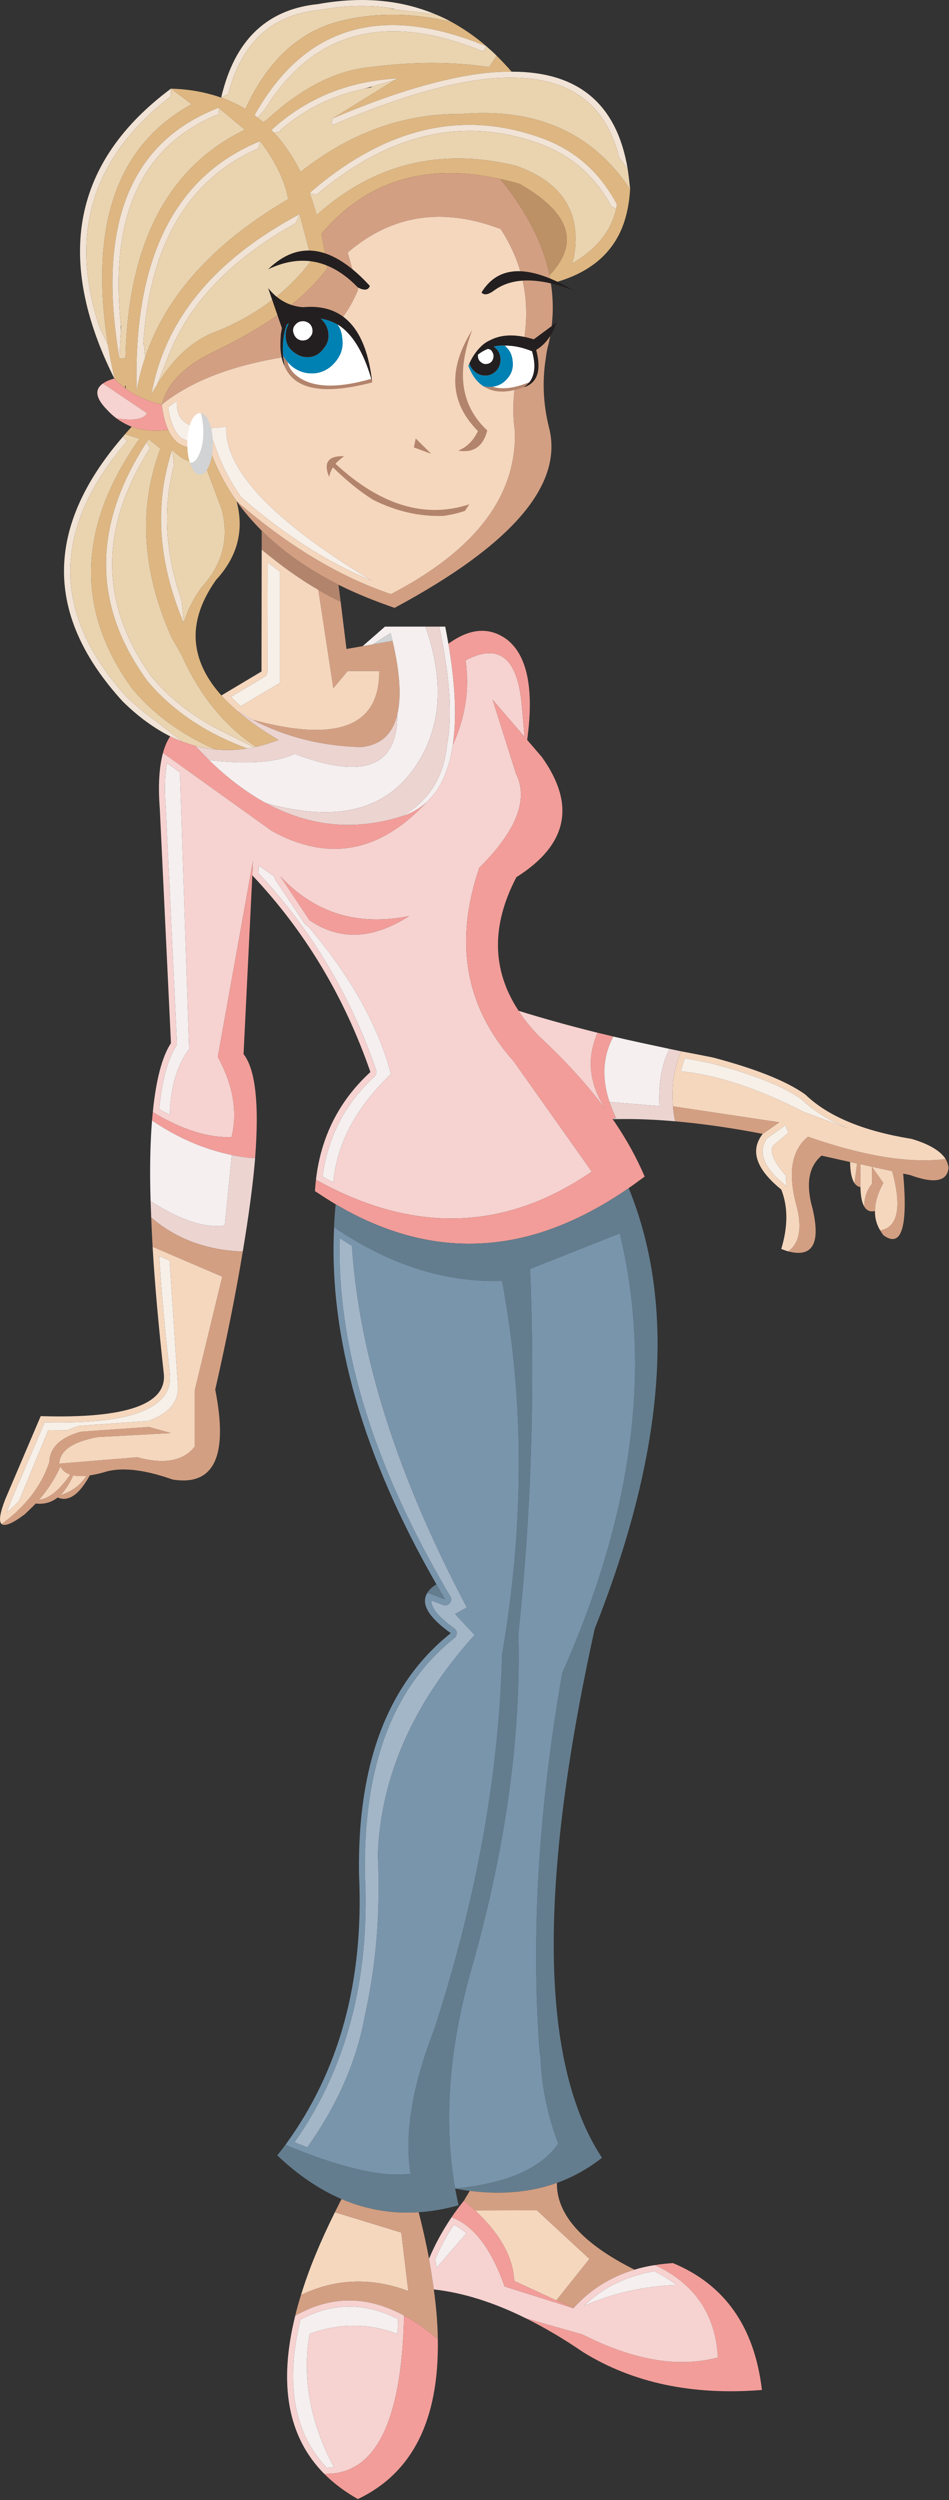<?xml version="1.0" encoding="UTF-8" standalone="no"?>
<!DOCTYPE svg PUBLIC "-//W3C//DTD SVG 1.1//EN" "http://www.w3.org/Graphics/SVG/1.1/DTD/svg11.dtd">
<svg width="100%" height="100%" viewBox="0 0 503 1325" version="1.1" xmlns="http://www.w3.org/2000/svg" xmlns:xlink="http://www.w3.org/1999/xlink" xml:space="preserve" xmlns:serif="http://www.serif.com/" style="fill-rule:evenodd;clip-rule:evenodd;stroke-linejoin:round;stroke-miterlimit:1.414;">
    <rect x="0" y="0" width="503" height="1325" fill="#333333" stroke="none"/>
    <g transform="matrix(1,0,0,1,-177.763,-34.637)">
        <g transform="matrix(4.167,0,0,4.167,0,0)">
            <path d="M92.919,9.438C92.691,9.438 92.437,9.438 92.209,9.438L98.019,10.123C93.579,8.272 88.632,7.84 83.127,8.83C76.861,9.464 72.827,13.116 71.026,19.814C70.95,20.043 70.899,20.271 70.849,20.5L70.797,20.727L71.711,20.245L71.762,20.017C73.461,13.675 77.267,10.199 83.203,9.59L83.279,9.59C86.704,8.956 89.926,8.906 92.919,9.438Z" style="fill:rgb(241,227,213);fill-rule:nonzero;"/>
        </g>
        <g transform="matrix(4.167,0,0,4.167,0,0)">
            <path d="M92.209,9.438C92.437,9.438 92.691,9.438 92.919,9.438C89.926,8.906 86.704,8.956 83.279,9.59L83.203,9.59C77.267,10.199 73.461,13.675 71.762,20.017L71.711,20.245L70.797,20.727C71.33,20.905 71.838,21.133 72.32,21.362C72.853,21.59 73.385,21.869 73.867,22.199C76.505,16.44 80.184,12.812 84.903,11.29C89.571,9.895 94.645,9.819 100.1,11.112C99.414,10.732 98.729,10.402 98.019,10.123L92.209,9.438Z" style="fill:rgb(234,211,175);fill-rule:nonzero;"/>
        </g>
        <g transform="matrix(4.167,0,0,4.167,0,0)">
            <path d="M104.539,14.208L104.488,14.157C103.093,12.964 101.622,11.95 100.1,11.112C94.645,9.819 89.571,9.895 84.903,11.29C80.184,12.812 76.505,16.44 73.867,22.199C73.385,21.869 72.853,21.59 72.32,21.362C71.838,21.133 71.33,20.905 70.797,20.727C70.696,20.702 70.595,20.652 70.493,20.626C70.189,20.525 69.884,20.423 69.58,20.347C67.981,19.89 66.256,19.637 64.404,19.586L67.043,21.565C57.529,26.766 53.978,36.964 56.388,52.16C56.616,53.555 56.896,54.976 57.225,56.447L57.225,56.473L57.352,56.6L57.402,56.676L57.428,56.701C57.555,56.828 57.707,56.98 57.885,57.107L58.341,57.513L58.595,57.691C58.57,57.589 58.57,57.487 58.544,57.411L58.646,57.361C58.646,57.487 58.646,57.614 58.646,57.741C59.077,58.071 59.533,58.35 60.041,58.604C60.574,58.882 61.132,59.111 61.766,59.339C62.249,59.517 62.731,59.644 63.237,59.771C63.923,57.056 66.181,54.773 70.062,52.946C76.861,49.674 81.605,46.147 84.294,42.419C84.091,40.871 83.837,39.425 83.533,38.055C89.241,31.306 96.826,28.973 106.289,31.079C107.101,31.256 107.938,31.459 108.801,31.713C108.928,31.789 109.029,31.864 109.156,31.941C115.219,35.518 116.361,39.298 112.556,43.306C112.581,43.483 112.632,43.687 112.657,43.864C112.683,44.042 112.708,44.194 112.733,44.372C117.68,43.129 120.8,40.464 122.094,36.431C122.475,35.213 122.729,33.869 122.805,32.372C118.035,25.193 110.881,21.996 101.317,22.808C94.01,22.732 87.211,25.193 80.895,30.165C80.006,28.389 78.966,26.841 77.799,25.497C77.698,25.395 77.596,25.295 77.521,25.193C77.394,25.066 77.292,24.964 77.19,24.837C81.605,20.804 86.932,18.622 93.198,18.292L92.894,18.469L84.979,23.366C90.332,21.083 95.101,19.459 99.313,18.495C102.434,17.759 105.224,17.404 107.736,17.43C107.101,16.694 106.467,16.034 105.833,15.4L104.869,16.846C100.15,16.136 95.127,16.136 89.799,16.846C85.436,17.227 80.996,19.484 76.48,23.645L76.201,23.772L76.125,23.848L76.1,23.822C75.872,23.62 75.643,23.442 75.415,23.264C75.288,23.163 75.161,23.062 75.034,22.96C81.376,11.62 91.194,8.703 104.488,14.182L104.539,14.208ZM121.13,34.3C121.105,34.478 121.054,34.681 121.029,34.858C120.42,37.699 118.518,40.033 115.321,41.885C115.448,41.708 115.524,41.504 115.6,41.302C116.742,35.493 114.306,31.535 108.319,29.404C98.678,27.045 90.231,29.125 82.949,35.645C82.822,35.29 82.721,34.935 82.619,34.579C82.442,33.995 82.239,33.412 82.036,32.854C91.778,24.406 101.749,22.148 111.972,26.03C115.98,27.577 119.025,30.342 121.13,34.3ZM70.468,22.021L73.791,24.812C63.999,29.582 58.95,39.273 58.62,53.86L57.859,53.936C54.942,37.015 59.153,26.359 70.468,22.021ZM80.768,35.543L80.768,35.568L82.315,41.403C79.296,45.386 75.288,48.379 70.341,50.409C67.347,51.45 64.785,53.733 62.654,57.208L62.527,57.411C62.299,57.766 62.096,58.122 61.919,58.503C63.567,49.04 69.834,41.378 80.768,35.543ZM75.745,26.258C77.698,28.82 78.89,31.281 79.322,33.641C69.834,39.196 63.771,45.894 61.132,53.758C60.65,55.153 60.294,56.574 60.041,58.02C59.585,41.302 64.81,30.723 75.745,26.258Z" style="fill:rgb(222,182,129);fill-rule:nonzero;"/>
        </g>
        <g transform="matrix(4.167,0,0,4.167,0,0)">
            <path d="M111.719,26.74L111.693,26.74C115.474,28.211 118.34,30.774 120.344,34.426L120.318,34.503L121.029,34.858C121.054,34.681 121.105,34.478 121.13,34.3C119.025,30.342 115.98,27.577 111.972,26.03C101.749,22.148 91.778,24.406 82.036,32.854L82.924,33.083C92.285,25.142 101.901,23.011 111.719,26.74Z" style="fill:rgb(241,227,213);fill-rule:nonzero;"/>
        </g>
        <g transform="matrix(4.167,0,0,4.167,0,0)">
            <path d="M111.693,26.74L111.719,26.74C101.901,23.011 92.285,25.142 82.924,33.083L82.036,32.854C82.239,33.412 82.442,33.995 82.619,34.579C82.721,34.935 82.822,35.29 82.949,35.645C90.231,29.125 98.678,27.045 108.319,29.404C114.306,31.535 116.742,35.493 115.6,41.302C115.524,41.504 115.448,41.708 115.321,41.885C118.518,40.033 120.42,37.699 121.029,34.858L120.318,34.503L120.344,34.426C118.34,30.774 115.473,28.211 111.693,26.74Z" style="fill:rgb(234,211,175);fill-rule:nonzero;"/>
        </g>
        <g transform="matrix(4.167,0,0,4.167,0,0)">
            <path d="M70.519,23.062L70.468,22.021C59.153,26.359 54.942,37.015 57.859,53.936C57.885,52.743 57.936,51.602 58.037,50.46L58.011,49.471C56.616,35.721 60.701,26.867 70.315,22.884L70.519,23.062Z" style="fill:rgb(241,227,213);fill-rule:nonzero;"/>
        </g>
        <g transform="matrix(4.167,0,0,4.167,0,0)">
            <path d="M70.468,22.021L70.519,23.062L70.315,22.884C60.701,26.867 56.616,35.721 58.011,49.471C58.037,49.623 58.037,49.775 58.062,49.953C58.037,50.13 58.037,50.282 58.037,50.46C57.936,51.602 57.885,52.743 57.859,53.936L58.62,53.86C58.95,39.273 63.999,29.582 73.791,24.812L70.468,22.021Z" style="fill:rgb(234,211,175);fill-rule:nonzero;"/>
        </g>
        <g transform="matrix(4.167,0,0,4.167,0,0)">
            <path d="M80.768,35.568L80.768,35.543C69.834,41.378 63.567,49.04 61.919,58.503C62.096,58.122 62.299,57.766 62.527,57.411L62.654,57.208L63.821,54.24L63.923,53.987C66.485,47.086 71.939,41.327 80.286,36.685L80.768,35.568Z" style="fill:rgb(241,227,213);fill-rule:nonzero;"/>
        </g>
        <g transform="matrix(4.167,0,0,4.167,0,0)">
            <path d="M80.768,35.568L80.286,36.685C71.939,41.327 66.485,47.086 63.923,53.987L63.821,54.24L62.654,57.208C64.785,53.733 67.347,51.45 70.34,50.409C75.288,48.379 79.296,45.386 82.315,41.403L80.768,35.568Z" style="fill:rgb(234,211,175);fill-rule:nonzero;"/>
        </g>
        <g transform="matrix(4.167,0,0,4.167,0,0)">
            <path d="M75.491,27.197L75.745,26.258C64.81,30.723 59.585,41.302 60.041,58.02C60.294,56.574 60.65,55.153 61.132,53.758L60.954,51.983L60.878,52.16C60.903,52.008 60.903,51.856 60.903,51.703C61.792,39.247 66.663,31.079 75.491,27.197Z" style="fill:rgb(241,227,213);fill-rule:nonzero;"/>
        </g>
        <g transform="matrix(4.167,0,0,4.167,0,0)">
            <path d="M75.745,26.258L75.491,27.197C66.663,31.079 61.792,39.247 60.903,51.703C60.903,51.856 60.903,52.008 60.878,52.16L60.954,51.982L61.132,53.758C63.771,45.894 69.834,39.196 79.322,33.641C78.89,31.281 77.698,28.82 75.745,26.258Z" style="fill:rgb(234,211,175);fill-rule:nonzero;"/>
        </g>
        <g transform="matrix(4.167,0,0,4.167,0,0)">
            <path d="M104.539,14.208L104.488,14.182L104.133,14.867C91.752,9.768 82.493,12.229 76.328,22.25L75.415,23.264C75.643,23.442 75.872,23.62 76.1,23.822L76.125,23.848L76.202,23.772L76.481,23.645C80.996,19.484 85.436,17.227 89.799,16.846C95.127,16.136 100.15,16.136 104.869,16.846L105.833,15.4C105.401,14.969 104.97,14.588 104.539,14.208ZM89.698,16.11L89.698,16.085L89.748,16.085L89.698,16.11Z" style="fill:rgb(234,211,175);fill-rule:nonzero;"/>
        </g>
        <g transform="matrix(4.167,0,0,4.167,0,0)">
            <path d="M104.133,14.867L104.488,14.182C91.194,8.703 81.377,11.62 75.034,22.96C75.161,23.062 75.288,23.163 75.415,23.264L76.328,22.25C82.493,12.229 91.752,9.768 104.133,14.867Z" style="fill:rgb(241,227,213);fill-rule:nonzero;"/>
        </g>
        <g transform="matrix(4.167,0,0,4.167,0,0)">
            <path d="M92.894,18.469L93.198,18.292C86.933,18.622 81.605,20.804 77.191,24.837C77.292,24.964 77.394,25.066 77.521,25.193L78.357,25.015L78.357,24.989L78.282,24.888C81.377,22.224 84.928,20.448 88.937,19.611L89.114,19.561L89.901,19.332L92.894,18.469Z" style="fill:rgb(241,227,213);fill-rule:nonzero;"/>
        </g>
        <g transform="matrix(4.167,0,0,4.167,0,0)">
            <path d="M89.926,19.409C89.647,19.459 89.393,19.51 89.114,19.561L88.937,19.611C84.928,20.448 81.377,22.224 78.282,24.888L78.357,24.99L78.383,25.015L78.357,25.015L77.521,25.193C77.596,25.295 77.698,25.395 77.799,25.497C78.966,26.841 80.006,28.389 80.895,30.165C87.211,25.193 94.01,22.732 101.317,22.808C110.881,21.996 118.036,25.193 122.805,32.372L122.805,32.245C122.779,32.119 122.779,31.966 122.754,31.839C122.678,31.154 122.602,30.469 122.5,29.81L121.41,28.313C119.735,21.565 115.168,18.191 107.736,18.191C105.275,18.165 102.535,18.521 99.49,19.231C95.304,20.195 90.585,21.818 85.283,24.076C85.106,24.153 84.953,24.153 84.801,24.102L84.979,23.366L92.894,18.469L89.9,19.332L89.926,19.409Z" style="fill:rgb(234,211,175);fill-rule:nonzero;"/>
        </g>
        <g transform="matrix(4.167,0,0,4.167,0,0)">
            <path d="M109.156,31.941C109.029,31.864 108.928,31.789 108.801,31.713C107.938,31.459 107.101,31.256 106.289,31.079C109.612,35.163 111.719,39.221 112.556,43.306C116.361,39.298 115.219,35.518 109.156,31.941Z" style="fill:rgb(189,145,102);fill-rule:nonzero;"/>
        </g>
        <g transform="matrix(4.167,0,0,4.167,0,0)">
            <path d="M121.41,28.313L122.5,29.81C121.13,21.54 116.208,17.404 107.736,17.43C105.224,17.404 102.434,17.759 99.313,18.495C95.101,19.459 90.332,21.083 84.979,23.366L84.802,24.102C84.954,24.153 85.106,24.153 85.283,24.076C90.585,21.818 95.304,20.195 99.49,19.231C102.535,18.521 105.275,18.165 107.736,18.191C115.168,18.191 119.735,21.565 121.41,28.313Z" style="fill:rgb(241,227,213);fill-rule:nonzero;"/>
        </g>
        <g transform="matrix(4.167,0,0,4.167,0,0)">
            <path d="M112.733,44.372C112.708,44.194 112.683,44.042 112.657,43.864C112.632,43.687 112.581,43.483 112.556,43.306C111.719,39.221 109.612,35.163 106.289,31.079C96.827,28.973 89.241,31.306 83.533,38.055C83.837,39.425 84.091,40.871 84.294,42.419C81.605,46.147 76.861,49.674 70.062,52.946C66.181,54.773 63.923,57.056 63.237,59.771C66.865,56.853 71.964,54.849 78.585,53.758C83.178,52.54 86.374,49.649 88.226,45.107L86.882,40.44C92.488,35.619 98.958,34.63 106.34,37.446C109.664,42.545 110.424,48.203 108.674,54.418C107.938,57.741 107.761,60.633 108.142,63.068C108.42,71.339 103.169,78.265 92.387,83.871C85.841,81.665 79.296,77.732 72.751,72.049C73.689,73.368 74.755,74.612 75.947,75.804C78.561,78.418 81.833,80.725 85.714,82.679C87.896,83.77 90.281,84.734 92.844,85.622C107.837,77.58 114.382,69.918 112.48,62.637C111.744,59.67 111.617,56.726 112.099,53.758C112.15,53.327 112.226,52.896 112.327,52.464L112.353,52.363C112.403,52.186 112.454,52.033 112.48,51.856C113.038,49.344 113.114,46.858 112.733,44.372Z" style="fill:rgb(211,159,130);fill-rule:nonzero;"/>
        </g>
        <g transform="matrix(4.167,0,0,4.167,0,0)">
            <path d="M86.882,40.44L88.226,45.107C86.374,49.649 83.178,52.54 78.585,53.758C71.964,54.849 66.865,56.853 63.237,59.771C63.39,61.065 63.669,62.155 64.05,62.992C64.303,63.55 64.607,64.007 64.963,64.362C65.952,65.327 67.347,65.479 69.124,64.794C69.96,67.407 71.178,69.817 72.751,72.049C79.296,77.732 85.841,81.665 92.387,83.871C103.169,78.265 108.42,71.339 108.142,63.068C107.761,60.633 107.938,57.741 108.674,54.418C110.424,48.203 109.664,42.545 106.34,37.446C98.958,34.63 92.488,35.619 86.882,40.44ZM64.05,60.1C64.405,59.822 64.785,59.567 65.166,59.314C64.963,62.181 67.043,63.246 71.432,62.561C71.203,68.041 77.368,74.561 89.926,82.146C84.396,79.889 78.865,76.362 73.36,71.567C71.838,69.411 70.671,67.077 69.859,64.566C69.809,64.439 69.732,64.312 69.631,64.235C69.504,64.134 69.402,64.084 69.276,64.058C69.124,64.033 68.997,64.033 68.87,64.084C67.424,64.616 66.307,64.54 65.496,63.83C65.216,63.525 64.963,63.145 64.76,62.688C64.43,62.003 64.202,61.14 64.05,60.1Z" style="fill:rgb(245,215,190);fill-rule:nonzero;"/>
        </g>
        <g transform="matrix(4.167,0,0,4.167,0,0)">
            <path d="M65.166,59.314C64.785,59.567 64.405,59.822 64.05,60.1C64.202,61.14 64.43,62.003 64.76,62.688C64.963,63.145 65.216,63.525 65.496,63.83C66.307,64.54 67.424,64.616 68.87,64.084C68.997,64.033 69.124,64.033 69.276,64.058C69.402,64.084 69.504,64.134 69.631,64.235C69.732,64.312 69.808,64.439 69.859,64.566C70.67,67.077 71.838,69.411 73.36,71.567C78.865,76.362 84.396,79.889 89.926,82.146C77.368,74.561 71.203,68.041 71.432,62.561C67.043,63.246 64.962,62.181 65.166,59.314Z" style="fill:rgb(247,240,232);fill-rule:nonzero;"/>
        </g>
        <g transform="matrix(4.167,0,0,4.167,0,0)">
            <path d="M64.404,20.55L64.404,19.586C51.948,28.871 49.564,41.15 57.199,56.447L57.225,56.447C56.896,54.976 56.616,53.555 56.388,52.16L55.323,49.953C51.365,38.055 54.384,28.262 64.404,20.55Z" style="fill:rgb(241,227,213);fill-rule:nonzero;"/>
        </g>
        <g transform="matrix(4.167,0,0,4.167,0,0)">
            <path d="M64.404,19.586L64.404,20.55C54.384,28.262 51.365,38.055 55.323,49.953L56.388,52.16C53.978,36.964 57.529,26.766 67.043,21.565L64.404,19.586Z" style="fill:rgb(234,211,175);fill-rule:nonzero;"/>
        </g>
        <g transform="matrix(4.167,0,0,4.167,0,0)">
            <path d="M58.646,57.741L58.595,57.691L58.341,57.513L57.885,57.107C57.707,56.98 57.555,56.828 57.428,56.701L57.402,56.676L57.352,56.6L57.225,56.473L57.2,56.447C56.591,56.625 56.109,56.828 55.754,57.082L61.36,60.861C60.98,61.623 59.686,61.851 57.479,61.521C58.062,61.953 58.722,62.308 59.407,62.587C60.294,62.917 61.259,63.068 62.299,63.094C62.857,63.094 63.441,63.068 64.05,62.992C63.669,62.156 63.39,61.065 63.238,59.771C62.731,59.644 62.249,59.517 61.766,59.339C61.132,59.111 60.574,58.882 60.041,58.604C59.534,58.35 59.077,58.071 58.646,57.741Z" style="fill:rgb(242,157,153);fill-rule:nonzero;"/>
        </g>
        <g transform="matrix(4.167,0,0,4.167,0,0)">
            <path d="M56.135,60.278C56.566,60.76 56.997,61.166 57.479,61.521C59.686,61.851 60.98,61.623 61.36,60.861L55.754,57.082C54.688,57.817 54.815,58.882 56.134,60.278L56.135,60.278Z" style="fill:rgb(246,210,208);fill-rule:nonzero;"/>
        </g>
        <g transform="matrix(4.167,0,0,4.167,0,0)">
            <path d="M64.05,62.992C63.44,63.068 62.857,63.094 62.299,63.094C61.259,63.068 60.294,62.917 59.407,62.587C59.128,62.891 58.849,63.196 58.57,63.525L60.397,64.108C60.244,64.337 60.092,64.54 59.94,64.768C52.481,75.754 52.354,86.154 59.534,95.973C62.249,99.195 65.749,101.731 70.037,103.633C71.381,103.76 72.726,103.735 74.121,103.506C68.819,101.553 64.607,98.713 61.437,94.958C54.435,85.394 54.384,75.271 61.284,64.591C61.36,64.464 61.462,64.312 61.563,64.16L63.06,65.377C60.244,72.912 60.701,80.878 64.455,89.326L65.749,91.609C68.058,96.759 71.203,100.64 75.237,103.304C76.176,103.075 77.14,102.797 78.104,102.416C76.049,101.224 74.298,99.981 72.853,98.737C72.091,98.078 71.407,97.419 70.823,96.759C69.022,94.754 67.981,92.7 67.652,90.594C67.22,87.854 68.058,85.013 70.138,82.07C72.878,79.102 73.74,75.754 72.751,72.049C71.178,69.817 69.96,67.407 69.123,64.794C67.347,65.479 65.952,65.327 64.962,64.362C64.607,64.007 64.303,63.55 64.05,62.992ZM65.673,86.687C62.731,79.254 62.35,72.202 64.557,65.504C66.028,67.001 67.347,67.432 68.515,66.823L70.849,73.065C71.838,76.768 70.976,80.117 68.235,83.085C67.17,84.607 66.434,86.104 66.028,87.549C65.901,87.271 65.8,86.966 65.673,86.687Z" style="fill:rgb(222,182,129);fill-rule:nonzero;"/>
        </g>
        <g transform="matrix(4.167,0,0,4.167,0,0)">
            <path d="M64.785,67.458L64.557,65.504C62.35,72.202 62.731,79.254 65.673,86.687C65.8,86.966 65.901,87.271 66.028,87.549L65.774,84.734C63.669,78.721 63.339,72.963 64.785,67.458Z" style="fill:rgb(241,227,213);fill-rule:nonzero;"/>
        </g>
        <g transform="matrix(4.167,0,0,4.167,0,0)">
            <path d="M64.557,65.504L64.785,67.458C63.339,72.963 63.669,78.721 65.774,84.734L66.028,87.549C66.434,86.104 67.17,84.607 68.235,83.085C70.976,80.117 71.838,76.768 70.849,73.065L68.514,66.823C67.347,67.432 66.028,67.001 64.557,65.504Z" style="fill:rgb(234,211,175);fill-rule:nonzero;"/>
        </g>
        <g transform="matrix(4.167,0,0,4.167,0,0)">
            <path d="M61.741,65.301L61.284,64.591C54.384,75.271 54.435,85.394 61.437,94.958C64.607,98.713 68.819,101.553 74.121,103.506C74.4,103.456 74.679,103.405 74.959,103.355L71.229,101.477C67.5,99.676 64.43,97.342 62.02,94.475L62.045,94.526C55.323,85.292 55.221,75.55 61.741,65.301Z" style="fill:rgb(241,227,213);fill-rule:nonzero;"/>
        </g>
        <g transform="matrix(4.167,0,0,4.167,0,0)">
            <path d="M61.284,64.591L61.741,65.301C55.221,75.55 55.323,85.292 62.045,94.526L62.02,94.475C64.43,97.342 67.5,99.676 71.229,101.477L74.959,103.355C75.034,103.329 75.136,103.329 75.237,103.304C71.203,100.64 68.058,96.759 65.749,91.609L64.456,89.326C60.701,80.878 60.244,72.912 63.06,65.377L61.564,64.16C61.462,64.312 61.36,64.464 61.284,64.591Z" style="fill:rgb(234,211,175);fill-rule:nonzero;"/>
        </g>
        <g transform="matrix(4.167,0,0,4.167,0,0)">
            <path d="M58.57,63.525C58.493,63.627 58.392,63.729 58.291,63.856L58.823,64.413C49.209,75.575 49.183,86.434 58.798,96.987L58.823,97.013C59.965,98.104 61.132,99.067 62.299,99.879L62.4,99.956L65.851,102.644C66.231,102.771 66.612,102.898 66.992,103.025C67.169,103.075 67.322,103.126 67.5,103.177C68.336,103.405 69.174,103.557 70.037,103.633C65.749,101.731 62.249,99.195 59.534,95.973C52.354,86.154 52.481,75.754 59.939,64.768C60.092,64.54 60.244,64.337 60.397,64.108L58.57,63.525Z" style="fill:rgb(234,211,175);fill-rule:nonzero;"/>
        </g>
        <g transform="matrix(4.167,0,0,4.167,0,0)">
            <path d="M58.823,64.413L58.291,63.856C48.321,75.398 48.295,86.611 58.266,97.52C60.219,99.448 62.249,100.919 64.303,101.959C64.81,102.213 65.318,102.442 65.851,102.644L62.4,99.956L62.299,99.879C61.132,99.067 59.965,98.104 58.823,97.013L58.798,96.987C49.183,86.434 49.209,75.575 58.823,64.413Z" style="fill:rgb(241,227,213);fill-rule:nonzero;"/>
        </g>
        <g transform="matrix(4.167,0,0,4.167,0,0)">
            <path d="M75.947,75.804L75.947,78.214C78.357,80.218 80.742,81.943 83.152,83.338C84.091,83.897 85.055,84.404 85.994,84.861L85.714,82.679C81.833,80.725 78.561,78.418 75.947,75.804Z" style="fill:rgb(179,132,108);fill-rule:nonzero;"/>
        </g>
        <g transform="matrix(4.167,0,0,4.167,0,0)">
            <path d="M85.994,84.861C85.055,84.404 84.091,83.897 83.152,83.338L85.055,95.846L86.882,93.664L90.89,93.664C90.941,100.716 85.563,102.771 74.781,99.854C78.966,102.035 83.559,103.202 88.556,103.329C91.043,103.101 92.59,101.731 93.198,99.169C93.731,96.937 93.528,93.816 92.59,89.808L90.078,90.264L88.784,90.493L86.73,90.848L85.994,84.861Z" style="fill:rgb(211,159,130);fill-rule:nonzero;"/>
        </g>
        <g transform="matrix(4.167,0,0,4.167,0,0)">
            <path d="M83.152,83.338C80.742,81.943 78.357,80.218 75.947,78.214L75.922,93.714L70.823,96.759C71.407,97.419 72.091,98.078 72.853,98.737C73.487,99.118 74.121,99.499 74.781,99.854C85.563,102.771 90.941,100.716 90.89,93.664L86.882,93.664L85.055,95.846L83.152,83.338ZM76.709,79.838C77.241,80.243 77.749,80.65 78.282,81.03L78.282,95.161L73.284,98.104L73.258,98.104C72.827,97.723 72.421,97.317 72.041,96.937L76.328,94.374C76.43,94.298 76.505,94.222 76.582,94.095C76.658,93.968 76.683,93.842 76.683,93.714L76.709,79.838Z" style="fill:rgb(245,215,190);fill-rule:nonzero;"/>
        </g>
        <g transform="matrix(4.167,0,0,4.167,0,0)">
            <path d="M78.282,81.03C77.749,80.65 77.241,80.243 76.709,79.838L76.683,93.714C76.683,93.842 76.658,93.968 76.582,94.095C76.505,94.222 76.43,94.298 76.328,94.374L72.041,96.937C72.421,97.317 72.827,97.723 73.258,98.104L73.284,98.104L78.282,95.161L78.282,81.03Z" style="fill:rgb(247,240,232);fill-rule:nonzero;"/>
        </g>
        <g transform="matrix(4.167,0,0,4.167,0,0)">
            <path d="M74.781,99.854C74.121,99.499 73.487,99.118 72.853,98.737C74.299,99.981 76.049,101.224 78.104,102.416C77.14,102.797 76.176,103.075 75.237,103.304C75.135,103.329 75.034,103.329 74.959,103.355C74.679,103.405 74.4,103.456 74.121,103.506C72.726,103.735 71.381,103.76 70.037,103.633C69.174,103.557 68.336,103.405 67.5,103.177C68.083,103.811 68.667,104.395 69.25,104.979C74.197,105.562 77.825,105.282 80.133,104.192C88.886,107.515 93.249,105.841 93.198,99.169C92.59,101.731 91.043,103.101 88.556,103.329C83.559,103.202 78.966,102.035 74.78,99.854L74.781,99.854Z" style="fill:rgb(236,212,209);fill-rule:nonzero;"/>
        </g>
        <g transform="matrix(4.167,0,0,4.167,0,0)">
            <path d="M67.5,103.177C67.322,103.126 67.17,103.075 66.992,103.025C66.612,102.898 66.231,102.771 65.851,102.644C65.318,102.442 64.81,102.213 64.303,101.959C63.923,102.542 63.618,103.228 63.39,104.065L77.216,113.984C84.421,117.967 90.992,116.75 96.928,110.331C96.04,111.143 94.975,111.752 93.756,112.132C87.795,114.009 82.036,113.451 76.505,110.458C74.044,109.113 71.609,107.286 69.25,104.978C68.667,104.395 68.084,103.811 67.5,103.177Z" style="fill:rgb(242,157,153);fill-rule:nonzero;"/>
        </g>
        <g transform="matrix(4.167,0,0,4.167,0,0)">
            <path d="M69.25,104.979C71.609,107.286 74.044,109.113 76.505,110.458C85.182,112.894 91.423,111.472 95.228,106.171C98.78,101.224 99.287,95.186 96.776,88.006L91.626,88.006L88.784,90.493L90.078,90.264L92.336,88.818C92.412,89.148 92.514,89.478 92.59,89.808C93.528,93.816 93.731,96.937 93.198,99.169C93.249,105.841 88.886,107.515 80.134,104.192C77.825,105.282 74.197,105.562 69.25,104.978L69.25,104.979Z" style="fill:rgb(245,239,239);fill-rule:nonzero;"/>
        </g>
        <g transform="matrix(4.167,0,0,4.167,0,0)">
            <path d="M63.39,104.065C62.908,105.866 62.755,108.2 62.983,111.117L64.405,140.977C63.263,142.728 62.502,145.67 62.096,149.755C65.8,151.987 69.148,153.052 72.117,152.926C72.903,149.704 72.32,146.304 70.366,142.728L74.831,117.865L74.755,119.641C81.427,126.719 86.451,135.041 89.774,144.655C85.791,148.309 83.482,152.875 82.848,158.355C95.228,165.256 106.924,164.9 117.934,157.315L108.015,143.311C101.85,136.385 100.378,128.191 103.626,118.678C108.37,113.959 109.917,109.976 108.293,106.703L105.326,97.317L109.384,102.035L109.055,98.306C108.573,92.015 106.188,90.011 101.875,92.294C102.408,95.973 101.85,99.549 100.251,103.05C100.201,103.456 100.125,103.837 100.049,104.217C99.668,105.993 99.085,107.489 98.298,108.707L98.146,108.936C97.765,109.443 97.359,109.9 96.928,110.331C90.992,116.75 84.421,117.967 77.216,113.984L63.39,104.065ZM63.897,105.359L65.546,106.551L66.713,141.712C65.166,143.793 64.354,146.584 64.252,150.085C63.795,149.856 63.339,149.628 62.908,149.349C63.289,145.67 63.999,143.032 65.039,141.408C65.115,141.256 65.166,141.104 65.166,140.951L63.745,111.067C63.567,108.809 63.618,106.906 63.897,105.359ZM77.571,119.793C77.571,119.945 77.622,120.098 77.698,120.225L81.402,125.781L81.605,125.984C81.707,126.06 81.808,126.11 81.909,126.187C87.313,132.554 90.788,138.796 92.387,144.909C87.947,149.146 85.511,153.738 85.055,158.685C84.598,158.456 84.142,158.202 83.686,157.949C84.37,152.875 86.577,148.638 90.306,145.214C90.408,145.112 90.484,144.985 90.509,144.859C90.535,144.706 90.535,144.554 90.509,144.402C87.186,134.786 82.188,126.44 75.542,119.362L75.567,118.399L77.571,119.793ZM82.036,125.35L78.333,119.793C82.721,124.462 88.175,126.136 94.695,124.817C90.078,127.785 85.867,127.962 82.036,125.35Z" style="fill:rgb(246,210,208);fill-rule:nonzero;"/>
        </g>
        <g transform="matrix(4.167,0,0,4.167,0,0)">
            <path d="M65.546,106.551L63.897,105.359C63.618,106.906 63.567,108.809 63.745,111.067L65.166,140.951C65.166,141.104 65.115,141.256 65.039,141.408C63.999,143.032 63.289,145.67 62.908,149.348C63.339,149.628 63.795,149.856 64.252,150.085C64.354,146.584 65.166,143.793 66.713,141.712L65.546,106.551Z" style="fill:rgb(245,239,239);fill-rule:nonzero;"/>
        </g>
        <g transform="matrix(4.167,0,0,4.167,0,0)">
            <path d="M77.698,120.225C77.622,120.098 77.571,119.945 77.571,119.793L75.567,118.399L75.542,119.362C82.188,126.44 87.186,134.786 90.509,144.402C90.535,144.554 90.535,144.706 90.509,144.859C90.484,144.985 90.408,145.112 90.306,145.214C86.577,148.638 84.37,152.875 83.686,157.949C84.142,158.202 84.598,158.456 85.055,158.685C85.511,153.738 87.947,149.146 92.387,144.909C90.788,138.796 87.313,132.554 81.909,126.187C81.808,126.11 81.707,126.06 81.605,125.984L81.402,125.781L77.698,120.225Z" style="fill:rgb(245,239,239);fill-rule:nonzero;"/>
        </g>
        <g transform="matrix(4.167,0,0,4.167,0,0)">
            <path d="M78.333,119.793L82.036,125.35C85.867,127.962 90.078,127.785 94.695,124.817C88.175,126.136 82.721,124.462 78.333,119.793Z" style="fill:rgb(242,157,153);fill-rule:nonzero;"/>
        </g>
        <g transform="matrix(4.167,0,0,4.167,0,0)">
            <path d="M74.755,119.641L74.831,117.865L70.366,142.728C72.32,146.304 72.903,149.704 72.117,152.926C69.148,153.052 65.8,151.987 62.096,149.755C62.071,150.11 62.02,150.465 61.994,150.82C65.242,153.027 68.616,154.473 72.142,155.209C72.98,155.386 73.791,155.513 74.628,155.59L75.11,155.564C75.643,148.714 75.161,144.325 73.639,142.372L74.755,119.641Z" style="fill:rgb(242,157,153);fill-rule:nonzero;"/>
        </g>
        <g transform="matrix(4.167,0,0,4.167,0,0)">
            <path d="M74.628,155.59C73.791,155.513 72.98,155.386 72.142,155.209L71.254,164.164C68.743,164.545 65.597,163.505 61.817,161.069C61.842,161.754 61.868,162.439 61.893,163.15C65.013,165.864 68.895,167.31 73.538,167.488C74.299,162.947 74.831,158.989 75.11,155.64L74.628,155.59Z" style="fill:rgb(236,212,209);fill-rule:nonzero;"/>
        </g>
        <g transform="matrix(4.167,0,0,4.167,0,0)">
            <path d="M75.11,155.564L74.628,155.59L75.11,155.64L75.11,155.564Z" style="fill:rgb(209,211,212);fill-rule:nonzero;"/>
        </g>
        <g transform="matrix(4.167,0,0,4.167,0,0)">
            <path d="M82.848,158.355C82.797,158.837 82.747,159.318 82.721,159.801C83.609,160.384 84.471,160.943 85.359,161.475C93.503,166.295 101.672,167.64 109.892,165.509C114.128,164.393 118.365,162.363 122.627,159.421C123.312,158.938 123.972,158.456 124.657,157.949C123.667,155.615 122.374,153.256 120.75,150.871L120.572,150.643L121.003,150.465C120.674,149.78 120.42,149.12 120.191,148.461C119.177,145.442 119.329,142.651 120.674,140.139C119.989,139.962 119.329,139.81 118.669,139.658C117.249,142.88 117.579,146.102 119.634,149.323C117.35,146.254 114.534,143.159 111.16,140.039C110.171,138.998 109.309,137.958 108.623,136.867C105.224,131.692 105.123,126.035 108.344,119.87C114.864,115.76 115.93,110.661 111.566,104.572L109.714,102.416C110.602,95.947 109.74,91.685 107.152,89.655C104.919,88.006 102.434,88.184 99.693,90.189C100.582,95.389 100.759,99.676 100.251,103.05C101.85,99.549 102.408,95.973 101.875,92.294C106.188,90.011 108.573,92.015 109.055,98.306L109.384,102.035L105.326,97.317L108.293,106.703C109.917,109.976 108.37,113.959 103.626,118.677C100.378,128.191 101.85,136.385 108.015,143.311L117.934,157.315C106.924,164.9 95.228,165.256 82.848,158.355Z" style="fill:rgb(242,157,153);fill-rule:nonzero;"/>
        </g>
        <g transform="matrix(4.167,0,0,4.167,0,0)">
            <path d="M61.995,150.82C61.766,153.712 61.69,157.137 61.817,161.069C65.597,163.505 68.743,164.545 71.254,164.164L72.142,155.209C68.616,154.473 65.242,153.027 61.995,150.82Z" style="fill:rgb(245,239,239);fill-rule:nonzero;"/>
        </g>
        <g transform="matrix(4.167,0,0,4.167,0,0)">
            <path d="M61.893,163.15C61.944,164.342 61.995,165.585 62.071,166.879L70.924,170.684L67.424,185.145L67.424,192.298C65.977,194.125 63.542,194.582 60.117,193.643L50.198,194.455C50.273,192.806 51.897,191.664 55.119,191.081L64.43,190.573L61.589,189.787L52.938,190.396C50.325,191.131 48.98,192.425 48.93,194.277C47.915,197.322 45.885,199.935 42.866,202.142C43.272,202.472 44.261,202.066 45.809,200.899C46.291,200.443 46.773,199.985 47.204,199.529C48.244,199.656 49.183,199.402 49.995,198.768C51.365,199.351 52.735,198.413 54.079,195.952C54.612,195.876 55.195,195.749 55.83,195.571C57.961,194.861 60.903,195.166 64.633,196.485C69.909,197.322 71.711,193.491 70.037,185.043C71.533,178.447 72.7,172.587 73.538,167.488C68.895,167.31 65.013,165.864 61.893,163.15ZM47.636,199.047C48.777,197.728 49.665,196.332 50.35,194.835C50.604,195.318 51.01,195.673 51.593,195.851C50.198,197.855 48.879,198.92 47.636,199.047ZM51.974,195.952C52.456,196.053 53.014,196.079 53.648,196.003C52.913,197.195 51.796,198.006 50.35,198.464C50.934,197.88 51.492,197.043 51.974,195.952Z" style="fill:rgb(211,159,130);fill-rule:nonzero;"/>
        </g>
        <g transform="matrix(4.167,0,0,4.167,0,0)">
            <path d="M50.35,194.835C49.665,196.332 48.777,197.728 47.636,199.047C48.879,198.92 50.198,197.855 51.593,195.851C51.01,195.673 50.604,195.318 50.35,194.835Z" style="fill:rgb(245,215,190);fill-rule:nonzero;"/>
        </g>
        <g transform="matrix(4.167,0,0,4.167,0,0)">
            <path d="M53.648,196.003C53.014,196.079 52.456,196.053 51.974,195.952C51.492,197.043 50.934,197.88 50.35,198.464C51.796,198.006 52.913,197.195 53.648,196.003Z" style="fill:rgb(245,215,190);fill-rule:nonzero;"/>
        </g>
        <g transform="matrix(4.167,0,0,4.167,0,0)">
            <path d="M62.071,166.879C62.35,171.623 62.832,177.001 63.492,182.988C63.923,186.92 58.697,188.747 47.838,188.417L43.348,198.946C42.638,200.747 42.485,201.812 42.866,202.142C45.885,199.935 47.915,197.322 48.93,194.277C48.98,192.425 50.325,191.131 52.938,190.396L61.589,189.787L64.43,190.573L55.119,191.081C51.897,191.664 50.274,192.806 50.198,194.455L60.117,193.643C63.542,194.582 65.977,194.125 67.424,192.298L67.424,185.145L70.924,170.684L62.071,166.879ZM62.908,168.071L64.227,168.63L65.293,184.637C65.368,186.641 64.126,188.088 61.538,189.026L52.887,189.635L52.735,189.66C52.177,189.813 51.669,189.99 51.213,190.218L48.802,190.193L45.073,199.199C44.591,199.707 44.084,200.188 43.551,200.671C43.653,200.29 43.83,199.834 44.059,199.25L44.059,199.224L48.346,189.204C53.623,189.33 57.555,188.925 60.143,188.037C63.187,186.971 64.557,185.272 64.252,182.912C63.644,177.458 63.187,172.511 62.908,168.071Z" style="fill:rgb(245,215,190);fill-rule:nonzero;"/>
        </g>
        <g transform="matrix(4.167,0,0,4.167,0,0)">
            <path d="M64.227,168.63L62.908,168.071C63.187,172.511 63.644,177.458 64.252,182.912C64.557,185.272 63.187,186.971 60.143,188.037C57.555,188.925 53.623,189.33 48.346,189.204L44.058,199.224L44.058,199.25C43.83,199.834 43.653,200.29 43.551,200.671C44.084,200.188 44.591,199.707 45.073,199.199L48.802,190.193L51.213,190.218C51.669,189.99 52.177,189.813 52.734,189.66L52.887,189.635L61.538,189.026C64.126,188.088 65.368,186.641 65.293,184.637L64.227,168.63Z" style="fill:rgb(247,240,232);fill-rule:nonzero;"/>
        </g>
        <g transform="matrix(4.167,0,0,4.167,0,0)">
            <path d="M85.359,161.475C85.258,162.439 85.182,163.403 85.157,164.393C92.133,169.162 99.262,171.445 106.518,171.217C109.359,186.362 109.359,202.218 106.518,218.759C106.137,233.955 103.271,249.862 97.867,266.479C95.101,273.582 94.086,279.671 94.873,284.77C91.271,285.251 85.968,284.008 78.966,281.091C78.637,281.548 78.282,282.005 77.926,282.436C80.539,284.922 83.279,286.774 86.095,287.991C89.241,289.336 92.514,289.894 95.913,289.666C97.562,289.565 99.262,289.259 100.987,288.777C100.835,288.068 100.683,287.357 100.556,286.647C99.033,278.047 99.769,268.533 102.789,258.157C102.814,258.055 102.839,257.955 102.865,257.878L102.966,257.524C107.05,242.783 108.928,228.983 108.598,216.12C110.222,200.899 110.729,185.424 110.095,169.694L121.486,165.179C125.621,182.151 123.185,200.798 114.179,221.068C111.16,238.293 110.196,254.352 111.287,269.193L111.287,269.32L111.414,269.979C111.541,273.632 112.276,277.286 113.672,280.939C111.464,284.11 107.076,286.013 100.556,286.647C101.19,286.774 101.799,286.875 102.408,286.951C106.492,287.459 110.171,287.129 113.494,285.936C115.549,285.201 117.452,284.135 119.228,282.74C111.363,270.766 111.059,248.339 118.314,215.435C127.244,192.933 128.69,174.261 122.627,159.421C118.365,162.363 114.128,164.393 109.892,165.509C101.672,167.64 93.503,166.295 85.359,161.475Z" style="fill:rgb(99,125,142);fill-rule:nonzero;"/>
        </g>
        <g transform="matrix(4.167,0,0,4.167,0,0)">
            <path d="M99.693,90.189C99.566,89.478 99.439,88.742 99.287,88.006L98.526,88.006C99.871,94.349 100.226,99.321 99.541,102.898C99.135,107.134 97.207,110.204 93.756,112.132C94.975,111.752 96.04,111.143 96.928,110.331C97.359,109.9 97.765,109.443 98.146,108.936L98.298,108.707C99.085,107.489 99.668,105.993 100.049,104.217C100.125,103.836 100.201,103.456 100.251,103.05C100.759,99.676 100.582,95.389 99.693,90.189Z" style="fill:rgb(245,239,239);fill-rule:nonzero;"/>
        </g>
        <g transform="matrix(4.167,0,0,4.167,0,0)">
            <path d="M92.59,89.808C92.514,89.478 92.412,89.148 92.336,88.818L90.078,90.264L92.59,89.808Z" style="fill:rgb(209,211,212);fill-rule:nonzero;"/>
        </g>
        <g transform="matrix(4.167,0,0,4.167,0,0)">
            <path d="M98.526,88.006L96.776,88.006C99.287,95.186 98.78,101.224 95.228,106.171C91.423,111.472 85.182,112.894 76.505,110.458C82.036,113.451 87.795,114.009 93.756,112.132C97.207,110.204 99.135,107.134 99.541,102.898C100.226,99.321 99.871,94.349 98.526,88.006Z" style="fill:rgb(236,212,209);fill-rule:nonzero;"/>
        </g>
        <g transform="matrix(4.167,0,0,4.167,0,0)">
            <path d="M120.674,140.139C119.329,142.651 119.177,145.442 120.191,148.461L126.534,148.994C126.407,146.025 126.838,143.615 127.828,141.712C125.316,141.18 122.932,140.672 120.674,140.139Z" style="fill:rgb(245,239,239);fill-rule:nonzero;"/>
        </g>
        <g transform="matrix(4.167,0,0,4.167,0,0)">
            <path d="M126.534,148.994L120.191,148.461C120.42,149.12 120.674,149.78 121.003,150.465L121.029,150.541L121.08,150.643C123.439,150.592 125.925,150.693 128.537,150.922C128.412,150.287 128.31,149.653 128.259,149.019C128.031,146.507 128.386,144.173 129.298,142.017C128.817,141.916 128.31,141.814 127.828,141.712C126.838,143.615 126.407,146.025 126.534,148.994Z" style="fill:rgb(236,212,209);fill-rule:nonzero;"/>
        </g>
        <g transform="matrix(4.167,0,0,4.167,0,0)">
            <path d="M119.634,149.323C117.579,146.102 117.249,142.88 118.669,139.658C114.991,138.744 111.642,137.806 108.623,136.867C109.309,137.958 110.171,138.998 111.16,140.039C114.534,143.159 117.35,146.254 119.634,149.323Z" style="fill:rgb(246,210,208);fill-rule:nonzero;"/>
        </g>
        <g transform="matrix(4.167,0,0,4.167,0,0)">
            <path d="M121.003,150.465L120.572,150.643L121.08,150.643L121.029,150.541L121.003,150.465Z" style="fill:rgb(209,211,212);fill-rule:nonzero;"/>
        </g>
        <g transform="matrix(4.167,0,0,4.167,0,0)">
            <path d="M121.486,165.179L110.095,169.695C110.729,185.424 110.222,200.899 108.598,216.12C108.928,228.983 107.05,242.783 102.966,257.524L102.865,257.878C102.839,257.955 102.814,258.055 102.789,258.157C99.769,268.533 99.033,278.047 100.556,286.647C107.076,286.013 111.465,284.11 113.672,280.939C112.276,277.286 111.541,273.632 111.414,269.979L111.287,269.32L111.287,269.193C110.196,254.352 111.16,238.293 114.179,221.068C123.186,200.798 125.621,182.151 121.486,165.179Z" style="fill:rgb(121,149,172);fill-rule:nonzero;"/>
        </g>
        <g transform="matrix(4.167,0,0,4.167,0,0)">
            <path d="M150.787,156.097L151.675,156.3L151.345,158.786C151.548,159.065 151.802,159.243 152.106,159.294C152.106,159.116 152.106,158.938 152.106,158.761L152.106,156.376L153.578,156.706L156.14,157.264C157.383,161.881 156.876,164.393 154.618,164.798L154.745,165.001C154.821,165.128 154.922,165.28 155.023,165.407C157.281,167.057 158.144,164.52 157.561,157.822L157.536,157.568L158.398,157.746C161.493,158.887 163.142,158.583 163.319,156.833C163.269,156.452 163.142,156.071 162.939,155.717C158.296,156.3 152.461,155.336 145.434,152.875C143.354,154.575 142.847,157.442 143.938,161.526C144.724,164.418 144.369,166.397 142.923,167.463C146.018,168.274 147.058,166.473 146.018,162.033C145.129,158.913 145.51,156.68 147.159,155.285L150.787,156.097Z" style="fill:rgb(211,159,130);fill-rule:nonzero;"/>
        </g>
        <g transform="matrix(4.167,0,0,4.167,0,0)">
            <path d="M151.675,156.3L150.787,156.097C150.813,157.365 150.99,158.254 151.345,158.786L151.675,156.3Z" style="fill:rgb(245,215,190);fill-rule:nonzero;"/>
        </g>
        <g transform="matrix(4.167,0,0,4.167,0,0)">
            <path d="M152.106,159.294C152.131,160.435 152.284,161.247 152.588,161.754C152.614,160.587 152.943,159.623 153.578,158.887L153.578,156.706L152.106,156.376L152.106,159.294Z" style="fill:rgb(245,215,190);fill-rule:nonzero;"/>
        </g>
        <g transform="matrix(4.167,0,0,4.167,0,0)">
            <path d="M153.958,162.338C153.958,161.247 154.313,160.054 155.023,158.761L153.578,156.706L153.578,158.887C152.943,159.623 152.614,160.587 152.588,161.754C152.893,162.287 153.349,162.464 153.958,162.338Z" style="fill:rgb(211,159,130);fill-rule:nonzero;"/>
        </g>
        <g transform="matrix(4.167,0,0,4.167,0,0)">
            <path d="M155.023,158.761C154.313,160.054 153.958,161.247 153.958,162.338C153.933,163.226 154.161,164.037 154.618,164.798C156.875,164.393 157.383,161.881 156.14,157.264L153.578,156.706L155.023,158.761Z" style="fill:rgb(245,215,190);fill-rule:nonzero;"/>
        </g>
        <g transform="matrix(4.167,0,0,4.167,0,0)">
            <path d="M162.939,155.717C162.279,154.676 160.833,153.814 158.601,153.154C152.461,152.165 147.971,150.287 145.104,147.523C142.745,145.823 138.813,144.249 133.333,142.803C131.963,142.525 130.619,142.271 129.298,142.017C128.386,144.173 128.031,146.507 128.259,149.019L141.781,151.048L139.675,152.52C138.026,154.626 138.813,156.985 142.035,159.598C142.897,161.779 142.897,164.291 142.035,167.158C142.365,167.284 142.644,167.386 142.923,167.463C144.369,166.397 144.724,164.418 143.938,161.526C142.847,157.442 143.354,154.575 145.434,152.875C152.461,155.336 158.296,156.3 162.939,155.717ZM129.274,144.554C129.401,143.97 129.578,143.412 129.781,142.88C130.897,143.108 132.039,143.336 133.181,143.565C138.483,144.96 142.313,146.482 144.622,148.131C146.17,149.628 148.174,150.871 150.66,151.86L144.901,149.729C139.117,146.761 133.917,145.036 129.274,144.554ZM142.948,152.368L141.071,153.941C140.462,154.626 140.969,155.944 142.618,157.848C142.618,158.279 142.644,158.761 142.72,159.243C142.668,159.141 142.593,159.065 142.517,159.014C139.776,156.807 139.016,154.828 140.233,153.078L142.212,151.683C142.339,151.606 142.415,151.48 142.491,151.353L142.948,152.368Z" style="fill:rgb(245,215,190);fill-rule:nonzero;"/>
        </g>
        <g transform="matrix(4.167,0,0,4.167,0,0)">
            <path d="M129.781,142.88C129.578,143.412 129.401,143.97 129.274,144.554C133.917,145.036 139.117,146.761 144.901,149.729L150.66,151.86C148.174,150.871 146.17,149.628 144.622,148.131C142.313,146.482 138.483,144.96 133.181,143.565C132.039,143.336 130.897,143.108 129.781,142.88Z" style="fill:rgb(247,240,232);fill-rule:nonzero;"/>
        </g>
        <g transform="matrix(4.167,0,0,4.167,0,0)">
            <path d="M141.071,153.941L142.948,152.368L142.491,151.353C142.415,151.48 142.339,151.606 142.212,151.683L140.233,153.078C139.016,154.828 139.776,156.807 142.517,159.014C142.593,159.065 142.668,159.141 142.72,159.243C142.644,158.761 142.618,158.279 142.618,157.848C140.969,155.944 140.462,154.626 141.071,153.941Z" style="fill:rgb(247,240,232);fill-rule:nonzero;"/>
        </g>
        <g transform="matrix(4.167,0,0,4.167,0,0)">
            <path d="M139.675,152.52L141.781,151.048L128.259,149.019C128.31,149.653 128.412,150.287 128.537,150.922C132.014,151.226 135.743,151.759 139.675,152.52Z" style="fill:rgb(211,159,130);fill-rule:nonzero;"/>
        </g>
        <g transform="matrix(4.167,0,0,4.167,0,0)">
            <path d="M106.518,171.217C99.262,171.445 92.133,169.162 85.157,164.393C84.472,178.346 88.81,193.491 98.171,209.803C98.526,210.438 98.907,211.097 99.287,211.732L97.029,210.869C96.141,212.264 97.131,213.964 99.998,216.019C92.006,222.386 88.1,232.61 88.328,246.716C88.962,260.237 85.841,271.679 78.966,281.091C85.968,284.008 91.271,285.251 94.873,284.77C94.086,279.671 95.101,273.582 97.867,266.479C103.271,249.862 106.137,233.955 106.518,218.759C109.359,202.218 109.359,186.362 106.518,171.217ZM85.867,165.788C86.374,166.118 86.882,166.448 87.414,166.752C88.328,180.705 93.198,196.028 102.027,212.746L100.531,213.584L103.017,216.247C95.203,224.923 91.093,234.234 90.712,244.179C91.067,251.409 90.509,258.233 89.064,264.652C88.049,270.36 85.613,275.941 81.757,281.396C81.224,281.193 80.667,280.989 80.133,280.761C86.73,271.375 89.723,260.034 89.089,246.716L89.089,246.691C88.86,232.864 92.666,222.843 100.48,216.628C100.606,216.527 100.683,216.4 100.734,216.247C100.784,216.07 100.784,215.918 100.734,215.791C100.658,215.613 100.581,215.486 100.455,215.41C98.501,214.015 97.511,212.822 97.537,211.884L99.033,212.442C99.16,212.492 99.313,212.492 99.49,212.467C99.642,212.417 99.769,212.34 99.871,212.214C99.972,212.087 100.023,211.96 100.049,211.808C100.074,211.63 100.023,211.478 99.947,211.351C99.566,210.717 99.186,210.082 98.856,209.448L98.831,209.423C89.875,193.77 85.537,179.234 85.867,165.788Z" style="fill:rgb(121,149,172);fill-rule:nonzero;"/>
        </g>
        <g transform="matrix(4.167,0,0,4.167,0,0)">
            <path d="M87.414,166.752C86.882,166.448 86.374,166.118 85.867,165.788C85.537,179.234 89.875,193.77 98.831,209.423L98.856,209.448C99.186,210.082 99.566,210.717 99.947,211.351C100.023,211.478 100.074,211.63 100.049,211.808C100.023,211.96 99.972,212.086 99.871,212.214C99.769,212.34 99.642,212.417 99.49,212.467C99.313,212.492 99.16,212.492 99.033,212.442L97.537,211.884C97.511,212.822 98.501,214.015 100.455,215.41C100.581,215.486 100.658,215.613 100.734,215.791C100.784,215.918 100.784,216.07 100.734,216.247C100.683,216.4 100.606,216.527 100.48,216.628C92.666,222.843 88.86,232.864 89.089,246.691L89.089,246.716C89.723,260.034 86.73,271.375 80.133,280.761C80.667,280.989 81.225,281.193 81.757,281.396C85.613,275.941 88.049,270.36 89.064,264.652C90.509,258.233 91.067,251.409 90.712,244.179C91.093,234.234 95.203,224.923 103.017,216.247L100.531,213.584L102.027,212.746C93.198,196.028 88.328,180.705 87.414,166.752Z" style="fill:rgb(163,182,199);fill-rule:nonzero;"/>
        </g>
        <g transform="matrix(4.167,0,0,4.167,0,0)">
            <path d="M97.029,210.869L99.287,211.732C98.907,211.097 98.526,210.438 98.171,209.803C97.638,210.133 97.258,210.488 97.029,210.869Z" style="fill:rgb(99,125,142);fill-rule:nonzero;"/>
        </g>
        <g transform="matrix(4.167,0,0,4.167,0,0)">
            <path d="M102.408,286.951L101.672,288.194C102.18,288.626 102.662,289.031 103.093,289.438L110.932,289.412L117.629,295.602L113.418,300.879L115.6,301.869C117.731,299.509 120.318,297.885 123.363,296.972C116.742,293.648 113.444,289.97 113.495,285.936C110.171,287.129 106.492,287.459 102.408,286.951Z" style="fill:rgb(211,159,130);fill-rule:nonzero;"/>
        </g>
        <g transform="matrix(4.167,0,0,4.167,0,0)">
            <path d="M85.258,289.666C83.38,293.446 81.935,296.946 80.945,300.194C85.359,298.089 89.9,297.936 94.594,299.687L93.706,292.253L85.258,289.666Z" style="fill:rgb(245,215,190);fill-rule:nonzero;"/>
        </g>
        <g transform="matrix(4.167,0,0,4.167,0,0)">
            <path d="M80.945,300.194C80.667,301.082 80.413,301.97 80.21,302.832C84.725,300.245 89.343,300.245 94.061,302.806C95.481,303.568 96.902,304.557 98.349,305.8C98.323,303.821 98.146,301.716 97.841,299.484C97.663,298.215 97.46,296.922 97.232,295.576C96.877,293.674 96.446,291.721 95.913,289.666C92.514,289.894 89.241,289.336 86.095,287.991C85.816,288.549 85.537,289.108 85.258,289.666L93.706,292.253L94.594,299.687C89.9,297.936 85.359,298.089 80.945,300.194Z" style="fill:rgb(211,159,130);fill-rule:nonzero;"/>
        </g>
        <g transform="matrix(4.167,0,0,4.167,0,0)">
            <path d="M80.21,302.832C78.053,311.559 79.271,318.257 83.888,322.924C90.357,323.152 93.756,316.456 94.061,302.806C89.343,300.245 84.725,300.245 80.21,302.832ZM85.131,322.088C84.827,322.112 84.522,322.138 84.218,322.164C80.032,317.724 78.916,311.432 80.869,303.34C84.903,301.132 89.064,301.107 93.3,303.264C93.275,303.898 93.249,304.531 93.224,305.141C89.495,303.746 85.765,303.746 82.036,305.141C81.072,310.798 82.112,316.43 85.131,322.088Z" style="fill:rgb(246,210,208);fill-rule:nonzero;"/>
        </g>
        <g transform="matrix(4.167,0,0,4.167,0,0)">
            <path d="M84.218,322.164C84.522,322.138 84.827,322.112 85.131,322.088C82.112,316.43 81.072,310.798 82.036,305.141C85.765,303.746 89.495,303.746 93.224,305.141C93.249,304.531 93.275,303.898 93.3,303.264C89.064,301.107 84.903,301.132 80.869,303.34C78.916,311.432 80.032,317.724 84.218,322.164Z" style="fill:rgb(245,239,239);fill-rule:nonzero;"/>
        </g>
        <g transform="matrix(4.167,0,0,4.167,0,0)">
            <path d="M139.574,312.269C138.635,304.253 134.855,298.875 128.259,296.134C127.473,296.185 126.711,296.261 125.976,296.388C131.024,298.748 133.688,302.679 133.967,308.134C128.944,309.479 123.211,308.489 116.767,305.216L109.562,303.162C111.921,304.329 114.332,305.75 116.817,307.449C123.16,311.382 130.746,312.98 139.574,312.269Z" style="fill:rgb(242,157,153);fill-rule:nonzero;"/>
        </g>
        <g transform="matrix(4.167,0,0,4.167,0,0)">
            <path d="M125.976,296.388C125.063,296.515 124.2,296.718 123.363,296.972C120.318,297.885 117.731,299.509 115.6,301.869L106.848,299.103C105.147,294.282 102.916,291.34 100.1,290.3C98.958,292 97.993,293.75 97.232,295.576C97.46,296.922 97.663,298.215 97.841,299.484C101.521,299.89 105.427,301.107 109.562,303.162L116.767,305.216C123.211,308.489 128.944,309.479 133.967,308.134C133.688,302.679 131.024,298.748 125.976,296.388ZM123.591,297.708C124.327,297.48 125.088,297.301 125.875,297.174C126.915,297.682 127.854,298.266 128.69,298.925C124.606,299.052 120.699,299.94 116.945,301.563C118.822,299.763 121.029,298.469 123.591,297.708ZM100.378,291.264C100.937,291.544 101.469,291.899 101.977,292.355L98.196,296.718C98.146,296.364 98.095,296.008 98.019,295.678C98.653,294.156 99.439,292.685 100.378,291.264Z" style="fill:rgb(246,210,208);fill-rule:nonzero;"/>
        </g>
        <g transform="matrix(4.167,0,0,4.167,0,0)">
            <path d="M125.875,297.174C125.088,297.301 124.327,297.48 123.591,297.708C121.029,298.469 118.822,299.763 116.945,301.563C120.699,299.94 124.606,299.052 128.69,298.925C127.854,298.266 126.915,297.682 125.875,297.174Z" style="fill:rgb(245,239,239);fill-rule:nonzero;"/>
        </g>
        <g transform="matrix(4.167,0,0,4.167,0,0)">
            <path d="M101.977,292.355C101.469,291.899 100.937,291.544 100.378,291.264C99.439,292.685 98.653,294.156 98.019,295.678C98.095,296.008 98.146,296.364 98.196,296.718L101.977,292.355Z" style="fill:rgb(245,239,239);fill-rule:nonzero;"/>
        </g>
        <g transform="matrix(4.167,0,0,4.167,0,0)">
            <path d="M108.065,298.393L113.418,300.879L117.629,295.602L110.932,289.412L103.093,289.438C106.289,292.431 107.938,295.424 108.065,298.393Z" style="fill:rgb(245,215,190);fill-rule:nonzero;"/>
        </g>
        <g transform="matrix(4.167,0,0,4.167,0,0)">
            <path d="M113.418,300.879L108.065,298.393C107.938,295.424 106.29,292.431 103.093,289.438C102.662,289.031 102.18,288.626 101.672,288.194C101.114,288.88 100.582,289.589 100.1,290.3C102.916,291.34 105.147,294.282 106.848,299.103L115.6,301.869L113.418,300.879Z" style="fill:rgb(242,157,153);fill-rule:nonzero;"/>
        </g>
        <g transform="matrix(4.167,0,0,4.167,0,0)">
            <path d="M98.349,305.8C96.902,304.557 95.481,303.568 94.061,302.806C93.756,316.456 90.357,323.152 83.888,322.924C85.08,324.117 86.526,325.208 88.175,326.146C95.127,322.849 98.526,316.075 98.349,305.8Z" style="fill:rgb(242,157,153);fill-rule:nonzero;"/>
        </g>
        <g transform="matrix(4.167,0,0,4.167,0,0)">
            <path d="M103.907,45.506C104.211,45.886 104.744,45.811 105.479,45.278C107.789,43.553 111.188,43.553 115.678,45.278C109.97,41.903 106.063,41.98 103.907,45.506Z" style="fill:rgb(35,31,32);fill-rule:nonzero;"/>
        </g>
        <g transform="matrix(4.167,0,0,4.167,0,0)">
            <path d="M105.074,51.544C104.795,51.671 104.516,51.823 104.236,52.026C103.476,52.635 102.841,53.472 102.359,54.538C102.334,54.613 102.308,54.715 102.232,54.842L102.385,54.613C102.512,54.994 102.765,55.35 103.12,55.653C103.552,55.983 104.059,56.136 104.617,56.085C105.175,56.009 105.607,55.73 105.937,55.298C106.266,54.817 106.393,54.309 106.317,53.751C106.241,53.218 105.987,52.787 105.556,52.457L105.455,52.406C105.886,52.279 106.368,52.254 106.875,52.279C107.915,52.254 109.082,52.483 110.325,52.99C110.807,54.664 110.706,55.983 109.995,56.922C109.767,57.15 109.539,57.379 109.26,57.556C109.387,57.531 109.539,57.481 109.716,57.404C111.112,56.719 111.492,55.197 110.858,52.812C112.025,52.128 112.887,50.961 113.471,49.311L110.553,51.468C108.347,50.783 106.52,50.808 105.074,51.544ZM104.719,52.686C104.846,52.711 104.947,52.761 105.074,52.812C105.251,52.99 105.378,53.218 105.429,53.497C105.455,53.751 105.378,53.979 105.251,54.208C105.074,54.436 104.871,54.563 104.592,54.588C104.313,54.639 104.059,54.563 103.831,54.36C103.627,54.208 103.501,54.004 103.476,53.751C103.45,53.624 103.45,53.523 103.45,53.421C103.881,53.091 104.287,52.863 104.719,52.686Z" style="fill:rgb(35,31,32);fill-rule:nonzero;"/>
        </g>
        <g transform="matrix(4.167,0,0,4.167,0,0)">
            <path d="M105.074,52.812C104.947,52.761 104.846,52.711 104.719,52.686C104.287,52.863 103.881,53.091 103.45,53.421C103.45,53.523 103.45,53.624 103.476,53.751C103.501,54.004 103.627,54.208 103.831,54.36C104.059,54.563 104.313,54.639 104.592,54.588C104.871,54.563 105.074,54.436 105.251,54.208C105.378,53.979 105.455,53.751 105.429,53.497C105.378,53.218 105.251,52.99 105.074,52.812Z" style="fill:white;fill-rule:nonzero;"/>
        </g>
        <g transform="matrix(4.167,0,0,4.167,0,0)">
            <path d="M105.455,52.406L105.556,52.457C105.987,52.787 106.241,53.218 106.317,53.751C106.393,54.309 106.266,54.817 105.937,55.298C105.607,55.73 105.175,56.009 104.617,56.085C104.059,56.136 103.552,55.983 103.12,55.653C102.765,55.35 102.512,54.994 102.385,54.613L102.232,54.842C102.715,56.085 103.349,56.948 104.186,57.455C104.49,57.531 104.795,57.556 105.125,57.531L105.328,57.505C106.114,57.404 106.773,57.024 107.307,56.339C107.813,55.704 107.991,54.969 107.864,54.131C107.788,53.371 107.458,52.761 106.875,52.279C106.368,52.254 105.886,52.279 105.454,52.406L105.455,52.406Z" style="fill:rgb(0,129,180);fill-rule:nonzero;"/>
        </g>
        <g transform="matrix(4.167,0,0,4.167,0,0)">
            <path d="M106.875,52.279C107.458,52.761 107.789,53.371 107.864,54.131C107.991,54.969 107.813,55.704 107.307,56.339C106.773,57.024 106.114,57.404 105.328,57.505C106.596,57.886 108.144,57.683 109.995,56.922C110.706,55.983 110.807,54.664 110.325,52.99C109.082,52.483 107.915,52.254 106.875,52.279Z" style="fill:white;fill-rule:nonzero;"/>
        </g>
        <g transform="matrix(4.167,0,0,4.167,0,0)">
            <path d="M105.125,57.531C104.795,57.556 104.49,57.531 104.186,57.455C105.455,58.292 107.154,58.343 109.26,57.556C109.539,57.379 109.767,57.15 109.995,56.922C108.144,57.683 106.596,57.886 105.328,57.505L105.125,57.531Z" style="fill:rgb(179,132,108);fill-rule:nonzero;"/>
        </g>
        <g transform="matrix(4.167,0,0,4.167,0,0)">
            <path d="M100.938,65.624C102.867,65.954 104.11,65.116 104.643,63.061C101.294,59.941 100.66,55.679 102.74,50.25C99.619,55.222 99.847,59.51 103.45,63.138C102.867,64.356 102.029,65.192 100.938,65.624Z" style="fill:rgb(179,132,108);fill-rule:nonzero;"/>
        </g>
        <g transform="matrix(4.167,0,0,4.167,0,0)">
            <path d="M101.801,73.285L102.359,72.448C96.727,74.3 91.044,72.575 85.336,67.298C85.615,66.968 85.996,66.664 86.427,66.334C84.398,66.258 83.763,67.146 84.524,68.973C84.601,68.567 84.752,68.161 85.006,67.754C86.757,69.454 88.456,70.85 90.131,71.89C93.15,73.387 96.143,74.046 99.112,73.92C100,73.793 100.914,73.589 101.801,73.285Z" style="fill:rgb(179,132,108);fill-rule:nonzero;"/>
        </g>
        <g transform="matrix(4.167,0,0,4.167,0,0)">
            <path d="M79.399,49.464C79.324,49.489 79.248,49.514 79.146,49.565C78.715,50.681 78.563,52.026 78.664,53.573C78.842,53.853 79.019,54.106 79.248,54.36C79.425,54.588 79.628,54.791 79.856,54.969C80.745,55.653 81.759,55.908 82.85,55.781C83.89,55.629 84.752,55.095 85.438,54.208C86.123,53.32 86.376,52.356 86.199,51.265C86.148,50.63 85.945,50.073 85.615,49.59C84.93,49.21 84.22,48.956 83.433,48.829C83.991,49.311 84.321,49.895 84.423,50.63C84.524,51.366 84.347,52.001 83.865,52.584C83.408,53.244 82.825,53.624 82.089,53.726C81.328,53.802 80.643,53.599 80.059,53.117C79.45,52.686 79.095,52.102 79.019,51.366C78.943,50.681 79.07,50.047 79.399,49.464Z" style="fill:rgb(0,129,180);fill-rule:nonzero;"/>
        </g>
        <g transform="matrix(4.167,0,0,4.167,0,0)">
            <path d="M79.146,49.565C79.248,49.514 79.324,49.489 79.399,49.464C79.07,50.047 78.943,50.681 79.019,51.366C79.095,52.102 79.45,52.686 80.059,53.117C80.643,53.599 81.328,53.802 82.089,53.726C82.825,53.624 83.408,53.244 83.865,52.584C84.347,52.001 84.524,51.366 84.423,50.63C84.321,49.895 83.991,49.311 83.433,48.829C84.22,48.956 84.93,49.21 85.615,49.59C87.442,50.732 88.863,53.041 89.877,56.491C89.928,56.618 89.979,56.77 90.004,56.948C89.243,50.098 86.3,46.901 81.201,47.383C79.45,47.256 77.954,46.445 76.762,44.948L78.512,50.022C78.486,50.275 78.436,50.529 78.385,50.783C78.335,51.468 78.309,52.077 78.335,52.66C78.385,53.497 78.563,54.258 78.867,54.918C78.791,54.436 78.715,54.004 78.664,53.573C78.563,52.026 78.715,50.681 79.146,49.565ZM81.023,49.185C81.353,49.134 81.658,49.21 81.937,49.413C82.19,49.59 82.342,49.869 82.393,50.199C82.444,50.555 82.368,50.859 82.14,51.113C81.937,51.392 81.683,51.569 81.353,51.595C81.023,51.646 80.719,51.569 80.44,51.366C80.186,51.138 80.034,50.859 79.958,50.504C79.907,50.174 79.983,49.895 80.211,49.641C80.44,49.362 80.694,49.21 81.023,49.185Z" style="fill:rgb(35,31,32);fill-rule:nonzero;"/>
        </g>
        <g transform="matrix(4.167,0,0,4.167,0,0)">
            <path d="M81.937,49.413C81.658,49.21 81.353,49.134 81.023,49.185C80.694,49.21 80.44,49.362 80.211,49.641C79.983,49.895 79.907,50.174 79.958,50.504C80.034,50.859 80.186,51.138 80.44,51.366C80.719,51.569 81.023,51.646 81.353,51.595C81.683,51.569 81.937,51.392 82.14,51.113C82.368,50.859 82.444,50.555 82.393,50.199C82.342,49.869 82.19,49.59 81.937,49.413Z" style="fill:white;fill-rule:nonzero;"/>
        </g>
        <g transform="matrix(4.167,0,0,4.167,0,0)">
            <path d="M86.199,51.265C86.376,52.356 86.123,53.32 85.438,54.208C84.752,55.095 83.89,55.629 82.85,55.781C81.759,55.908 80.745,55.653 79.856,54.969C79.628,54.791 79.425,54.588 79.248,54.36C79.324,54.842 79.603,55.324 80.059,55.806C81.962,57.607 85.234,57.836 89.877,56.491C88.863,53.041 87.442,50.732 85.615,49.59C85.945,50.073 86.148,50.63 86.199,51.265Z" style="fill:white;fill-rule:nonzero;"/>
        </g>
        <g transform="matrix(4.167,0,0,4.167,0,0)">
            <path d="M80.059,55.806C79.603,55.324 79.324,54.842 79.248,54.36C79.019,54.106 78.842,53.853 78.664,53.573C78.715,54.004 78.791,54.436 78.867,54.918C80.135,57.886 83.839,58.571 90.004,56.948C89.979,56.77 89.928,56.618 89.877,56.491C85.234,57.836 81.962,57.607 80.059,55.806Z" style="fill:rgb(179,132,108);fill-rule:nonzero;"/>
        </g>
        <g transform="matrix(4.167,0,0,4.167,0,0)">
            <path d="M88.177,44.872C89.015,45.303 89.522,45.227 89.7,44.669C84.956,39.494 80.643,38.783 76.762,42.563C80.947,40.559 84.752,41.32 88.177,44.872Z" style="fill:rgb(35,31,32);fill-rule:nonzero;"/>
        </g>
        <g transform="matrix(4.167,0,0,4.167,0,0)">
            <path d="M97.513,66.03L95.535,64.076L95.306,65.218L97.513,66.03Z" style="fill:rgb(179,132,108);fill-rule:nonzero;"/>
        </g>
        <g transform="matrix(4.167,0,0,4.167,0,0)">
            <path d="M69.252,61.996L69.15,61.768C69.075,61.59 68.999,61.463 68.922,61.337C68.694,61.032 68.466,60.879 68.187,60.855C68.237,61.006 68.288,61.159 68.314,61.311C68.364,61.539 68.415,61.793 68.44,62.047C68.491,62.427 68.517,62.808 68.517,63.239C68.517,64.33 68.364,65.243 68.034,66.004C67.882,66.385 67.705,66.664 67.527,66.867C67.4,66.994 67.273,67.07 67.147,67.12L66.893,67.146L66.816,67.171C66.842,67.298 66.893,67.4 66.944,67.526C67.172,68.085 67.451,68.44 67.755,68.592L68.009,68.668L68.11,68.668C68.567,68.668 68.948,68.288 69.252,67.526C69.582,66.765 69.734,65.852 69.734,64.761C69.734,63.67 69.582,62.757 69.252,61.996Z" style="fill:rgb(209,211,212);fill-rule:nonzero;"/>
        </g>
        <g transform="matrix(4.167,0,0,4.167,0,0)">
            <path d="M68.314,61.311C68.288,61.159 68.237,61.006 68.187,60.855L68.11,60.855C67.654,60.855 67.273,61.235 66.944,61.996C66.639,62.757 66.487,63.67 66.487,64.761C66.487,65.674 66.588,66.461 66.816,67.146L66.816,67.171L66.893,67.146L67.147,67.12C67.273,67.07 67.4,66.994 67.527,66.867C67.705,66.664 67.882,66.385 68.034,66.004C68.364,65.243 68.517,64.33 68.517,63.239C68.517,62.808 68.491,62.427 68.44,62.047C68.415,61.793 68.364,61.539 68.314,61.311Z" style="fill:white;fill-rule:nonzero;"/>
        </g>
    </g>
</svg>
